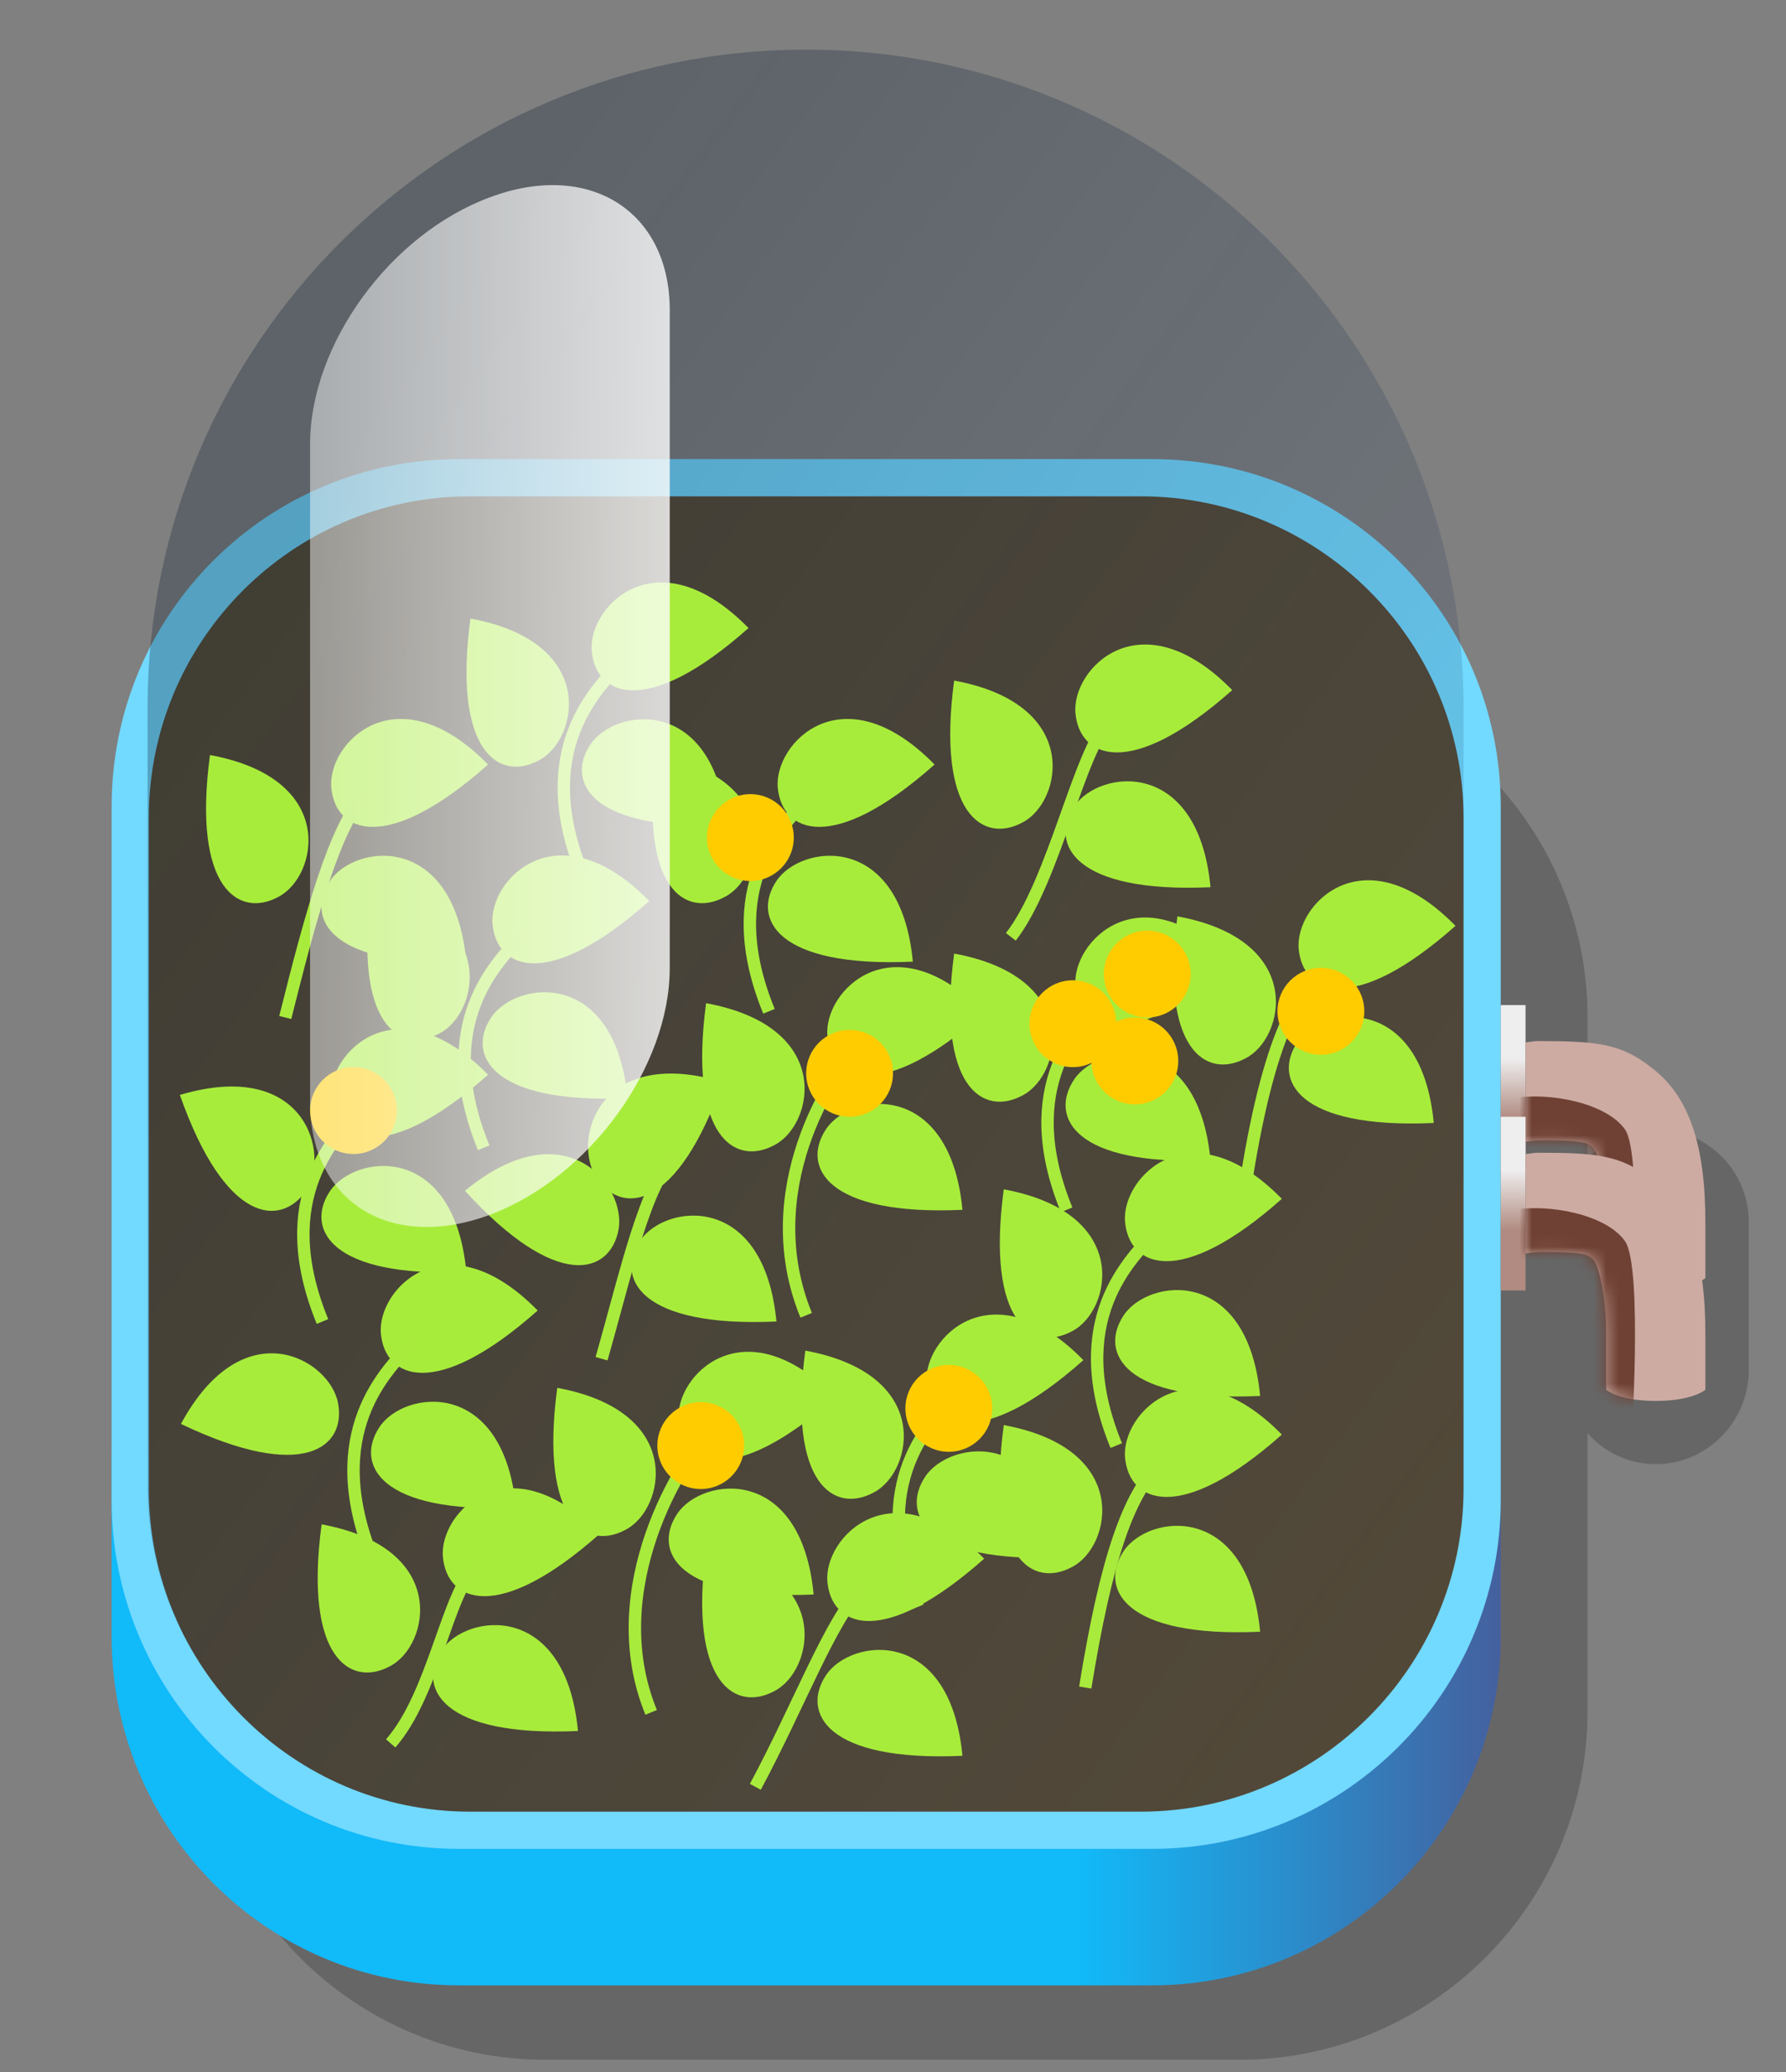 <?xml version="1.0" encoding="UTF-8" standalone="no"?>
<svg width="144px" height="167px" viewBox="0 0 144 167" version="1.1" xmlns="http://www.w3.org/2000/svg" xmlns:xlink="http://www.w3.org/1999/xlink">
    <rect x="0" y="0" width="144" height="167" fill="#808080" stroke="none"/>
    <!-- Generator: Sketch 39.1 (31720) - http://www.bohemiancoding.com/sketch -->
    <title>building_1</title>
    <desc>Created with Sketch.</desc>
    <defs>
        <linearGradient x1="100%" y1="100%" x2="69.5%" y2="100%" id="linearGradient-1">
            <stop stop-color="#465E9C" offset="0%"></stop>
            <stop stop-color="#11BAF9" offset="100%"></stop>
        </linearGradient>
        <linearGradient x1="28.8%" y1="8.7%" x2="108.9%" y2="88.0%" id="linearGradient-2">
            <stop stop-color="#0D2032" offset="0%"></stop>
            <stop stop-color="#123565" stop-opacity="0.2" offset="100%"></stop>
        </linearGradient>
        <linearGradient x1="-143.4%" y1="52.4%" x2="161.3%" y2="52.4%" id="linearGradient-3">
            <stop stop-color="#FFFFFF" stop-opacity="0" offset="0%"></stop>
            <stop stop-color="#FFFFFF" offset="100%"></stop>
        </linearGradient>
        <linearGradient x1="50%" y1="30.7%" x2="50%" y2="65.4%" id="linearGradient-4">
            <stop stop-color="#EEEEEE" offset="0%"></stop>
            <stop stop-color="#B18B81" offset="100%"></stop>
        </linearGradient>
        <path d="M1.2,8.9 C3.9,8.9 4.8,9.0 5.2,9.3 C5.5,9.5 5.7,9.8 5.9,10.5 C6.2,11.6 6.5,13.2 6.5,15.5 L6.5,16.5 L6.5,20 C6.5,20 7.5,20.9 10.5,20.9 C13.5,20.9 14.5,20 14.5,20 L14.5,16.5 L14.5,15.5 C14.5,9.3 13.2,5.3 10.1,3.0 C7.7,1.1 5.7,0.9 1.1,0.9 C0.5,0.9 0.3,1 0,1 L0,9 C0.3,9 0.6,8.9 1.2,8.9 Z" id="path-5"></path>
        <path d="M1.2,8.9 C3.9,8.9 4.8,9.0 5.2,9.3 C5.5,9.5 5.7,9.8 5.9,10.5 C6.2,11.6 6.5,13.2 6.5,15.5 L6.5,16.5 L6.5,20 C6.5,20 7.5,20.9 10.5,20.9 C13.5,20.9 14.5,20 14.5,20 L14.5,16.5 L14.5,15.5 C14.5,9.3 13.2,5.3 10.1,3.0 C7.7,1.1 5.7,0.9 1.1,0.9 C0.5,0.9 0.3,1 0,1 L0,9 C0.3,9 0.6,8.9 1.2,8.9 Z" id="path-7"></path>
    </defs>
    <g id="Page-1-Copy" stroke="none" stroke-width="1" fill="none" fill-rule="evenodd">
        <g id="building_1">
            <g id="Group-2" transform="translate(9.0, 4.0)">
                <path d="M119,89.4 C120.3,87.9 122.3,87 124.5,87 C128.6,87 132,90.3 132,94.5 L132,106.4 C132,110.6 128.6,114 124.5,114 C122.3,114 120.3,113.0 119,111.5 L119,133.9 C119,149.4 106.4,162 90.9,162 L35.0,162 C19.5,162 7,149.4 7,133.9 L7,78.0 C7,62.5 19.5,50 35.0,50 L90.9,50 C106.4,50 119,62.5 119,78.0 L119,89.4 Z" id="Combined-Shape" fill="#000000" opacity="0.2"></path>
                <g id="Group-10">
                    <path d="M2,54.5 C3.5,49.5 9.5,42.5 9.5,42.5 L18,35.5 L26.5,34 L85.0,34 L95.5,37.5 L104,44 L109.5,53 L109.5,126.5 L95,146 L43.5,148 L13,142 L2,126 L1.5,110 C1.5,110 0.5,59.5 2,54.5 Z" id="Path-69" fill="#574A35"></path>
                    <path d="M112,127.9 C112,143.4 99.4,156 83.9,156 L28.0,156 C12.5,156 0,143.4 0,127.9 L0,113.2 L1.5,114 C1.5,114 -1,139.5 27,143.5 C55,143.5 88,143 88,143 L95,140.5 L103,135 L107.5,127.5 L110,117.5 L110.5,107 L112,106.8 L112,127.9 Z" id="Combined-Shape" fill="url(#linearGradient-1)"></path>
                    <path d="M0,61.0 C0,45.5 12.5,33 28.0,33 L83.9,33 C99.4,33 112,45.5 112,61.0 L112,116.9 C112,132.4 99.4,145 83.9,145 L28.0,145 C12.5,145 0,132.4 0,116.9 L0,61.0 Z M3,61.9 C3,47.6 14.6,36 28.9,36 L83.0,36 C97.3,36 109,47.6 109,61.9 L109,116.0 C109,130.3 97.3,142 83.0,142 L28.9,142 C14.6,142 3,130.3 3,116.0 L3,61.9 Z" id="Combined-Shape" fill="#72D9FF"></path>
                    <path d="M2.9,53.0 C2.9,23.7 26.7,0 56,0 L56,0 C85.2,0 109,23.7 109,53.0 L109,115.9 C109,130.3 97.3,142 83.0,142 L28.9,142 C14.6,142 3,130.3 2.9,115.9 L2.9,53.0 Z" id="Rectangle-3-Copy-2" fill="url(#linearGradient-2)" opacity="0.3"></path>
                    <g id="Group-5" transform="translate(5.0, 40.0)">
                        <g id="Group-4" transform="translate(66.0, 65.0)">
                            <path d="M10.6,16.0 C8.6,19.0 10.6,23.0 21.6,22.5 C20.6,12.0 12.6,13.0 10.6,16.0 Z" id="Path-57" fill="#A8EC3B"></path>
                            <path d="M11.0,4.7 C9.0,7.7 11.0,11.7 22.0,11.2 C21.0,0.7 13.0,1.7 11.0,4.7 Z" id="Path-57-Copy" fill="#A8EC3B" transform="translate(16.2, 7.0) rotate(-39.0) translate(-16.2, -7.0) "></path>
                            <path d="M-0.3,9.9 C-2.3,12.9 -0.3,16.9 10.6,16.4 C9.6,5.9 1.6,6.9 -0.3,9.9 Z" id="Path-57-Copy-2" fill="#A8EC3B" transform="translate(4.7, 12.1) scale(-1, 1) rotate(-95.0) translate(-4.7, -12.1) "></path>
                            <path d="M13.5,9 C11,11.5 9.2,16.5 7.5,27" id="Path-70" stroke="#A8EB3C"></path>
                        </g>
                        <g id="Group-4-Copy" transform="translate(42.0, 75.0)">
                            <path d="M10.6,16.0 C8.6,19.0 10.6,23.0 21.6,22.5 C20.6,12.0 12.6,13.0 10.6,16.0 Z" id="Path-57" fill="#A8EC3B"></path>
                            <path d="M11.0,4.7 C9.0,7.7 11.0,11.7 22.0,11.2 C21.0,0.7 13.0,1.7 11.0,4.7 Z" id="Path-57-Copy" fill="#A8EC3B" transform="translate(16.2, 7.0) rotate(-39.0) translate(-16.2, -7.0) "></path>
                            <path d="M-0.3,9.9 C-2.3,12.9 -0.3,16.9 10.6,16.4 C9.6,5.9 1.6,6.9 -0.3,9.9 Z" id="Path-57-Copy-2" fill="#A8EC3B" transform="translate(4.7, 12.1) scale(-1, 1) rotate(-95.0) translate(-4.7, -12.1) "></path>
                            <path d="M13.5,9 C11,11.5 8.4,18.5 4.9,25" id="Path-70" stroke="#A8EB3C"></path>
                        </g>
                        <g id="Group-4-Copy-2" transform="translate(50.0, 59.0)">
                            <path d="M10.6,16.0 C8.6,19.0 10.6,23.0 21.6,22.5 C20.6,12.0 12.6,13.0 10.6,16.0 Z" id="Path-57" fill="#A8EC3B"></path>
                            <path d="M11.0,4.7 C9.0,7.7 11.0,11.7 22.0,11.2 C21.0,0.7 13.0,1.7 11.0,4.7 Z" id="Path-57-Copy" fill="#A8EC3B" transform="translate(16.2, 7.0) rotate(-39.0) translate(-16.2, -7.0) "></path>
                            <path d="M-0.3,9.9 C-2.3,12.9 -0.3,16.9 10.6,16.4 C9.6,5.9 1.6,6.9 -0.3,9.9 Z" id="Path-57-Copy-2" fill="#A8EC3B" transform="translate(4.7, 12.1) scale(-1, 1) rotate(-95.0) translate(-4.7, -12.1) "></path>
                            <path d="M13.5,9 C11,11.5 5.9,16.5 10,26.5" id="Path-70" stroke="#A8EB3C"></path>
                        </g>
                        <g id="Group-4-Copy-3" transform="translate(30.0, 62.0)">
                            <path d="M10.6,16.0 C8.6,19.0 10.6,23.0 21.6,22.5 C20.6,12.0 12.6,13.0 10.6,16.0 Z" id="Path-57" fill="#A8EC3B"></path>
                            <path d="M11.0,4.7 C9.0,7.7 11.0,11.7 22.0,11.2 C21.0,0.7 13.0,1.7 11.0,4.7 Z" id="Path-57-Copy" fill="#A8EC3B" transform="translate(16.2, 7.0) rotate(-39.0) translate(-16.2, -7.0) "></path>
                            <path d="M-0.3,9.9 C-2.3,12.9 -0.3,16.9 10.6,16.4 C9.6,5.9 1.6,6.9 -0.3,9.9 Z" id="Path-57-Copy-2" fill="#A8EC3B" transform="translate(4.7, 12.1) scale(-1, 1) rotate(-95.0) translate(-4.7, -12.1) "></path>
                            <path d="M13.5,9 C11,11.5 4.4,22 8.5,32" id="Path-70" stroke="#A8EB3C"></path>
                        </g>
                        <g id="Group-4-Copy-4" transform="translate(11.0, 73.0)">
                            <path d="M10.6,16.0 C8.6,19.0 10.6,23.0 21.6,22.5 C20.6,12.0 12.6,13.0 10.6,16.0 Z" id="Path-57" fill="#A8EC3B"></path>
                            <path d="M11.0,4.7 C9.0,7.7 11.0,11.7 22.0,11.2 C21.0,0.7 13.0,1.7 11.0,4.7 Z" id="Path-57-Copy" fill="#A8EC3B" transform="translate(16.2, 7.0) rotate(-39.0) translate(-16.2, -7.0) "></path>
                            <path d="M-0.3,9.9 C-2.3,12.9 -0.3,16.9 10.6,16.4 C9.6,5.9 1.6,6.9 -0.3,9.9 Z" id="Path-57-Copy-2" fill="#A8EC3B" transform="translate(4.7, 12.1) scale(-1, 1) rotate(-95.0) translate(-4.7, -12.1) "></path>
                            <path d="M13.5,9 C11,11.5 10.0,19.5 6.5,23.5" id="Path-70" stroke="#A8EB3C"></path>
                        </g>
                        <g id="Group-4-Copy-5" transform="translate(0.0, 55.0)">
                            <path d="M16.6,16.0 C14.6,19.0 16.6,23.0 27.6,22.5 C26.6,12.0 18.6,13.0 16.6,16.0 Z" id="Path-57" fill="#A8EC3B"></path>
                            <path d="M17.0,4.7 C15.0,7.7 17.0,11.7 28.0,11.2 C27.0,0.7 19.0,1.7 17.0,4.7 Z" id="Path-57-Copy" fill="#A8EC3B" transform="translate(22.2, 7.0) rotate(-39.0) translate(-22.2, -7.0) "></path>
                            <path d="M2.6,11.9 C0.6,14.9 2.6,18.9 13.6,18.4 C12.6,7.9 4.6,8.9 2.6,11.9 Z" id="Path-57-Copy-2" fill="#A8EC3B" transform="translate(7.7, 14.1) scale(-1, 1) rotate(-383.0) translate(-7.7, -14.1) "></path>
                            <path d="M19.5,9 C17,11.5 12,16.5 16,26.5" id="Path-70" stroke="#A8EB3C"></path>
                        </g>
                        <g id="Group-4-Copy-6" transform="translate(23.0, 39.0)">
                            <path d="M14.6,17.0 C12.6,20.0 14.6,24.0 25.6,23.5 C24.6,13.0 16.6,14.0 14.6,17.0 Z" id="Path-57" fill="#A8EC3B"></path>
                            <path d="M10.0,5.7 C8.0,8.7 10.0,12.7 21.0,12.2 C20.0,1.7 12.0,2.7 10.0,5.7 Z" id="Path-57-Copy" fill="#A8EC3B" transform="translate(15.2, 8.0) rotate(-68.0) translate(-15.2, -8.0) "></path>
                            <path d="M2.6,11.9 C0.6,14.9 2.6,18.9 13.6,18.4 C12.6,7.9 4.6,8.9 2.6,11.9 Z" id="Path-57-Copy-2" fill="#A8EC3B" transform="translate(7.7, 14.1) scale(-1, 1) rotate(-45.0) translate(-7.7, -14.1) "></path>
                            <path d="M17.5,10 C15,12.5 13.5,19.5 11.5,26.5" id="Path-70" stroke="#A8EB3C"></path>
                        </g>
                        <g id="Group-4-Copy-7" transform="translate(66.0, 46.0)">
                            <path d="M10.6,16.0 C8.6,19.0 10.6,23.0 21.6,22.5 C20.6,12.0 12.6,13.0 10.6,16.0 Z" id="Path-57" fill="#A8EC3B"></path>
                            <path d="M11.0,4.7 C9.0,7.7 11.0,11.7 22.0,11.2 C21.0,0.7 13.0,1.7 11.0,4.7 Z" id="Path-57-Copy" fill="#A8EC3B" transform="translate(16.2, 7.0) rotate(-39.0) translate(-16.2, -7.0) "></path>
                            <path d="M-0.3,9.9 C-2.3,12.9 -0.3,16.9 10.6,16.4 C9.6,5.9 1.6,6.9 -0.3,9.9 Z" id="Path-57-Copy-2" fill="#A8EC3B" transform="translate(4.7, 12.1) scale(-1, 1) rotate(-95.0) translate(-4.7, -12.1) "></path>
                            <path d="M13.5,9 C11,11.5 5.9,16.5 10,26.5" id="Path-70" stroke="#A8EB3C"></path>
                        </g>
                        <g id="Group-4-Copy-8" transform="translate(62.0, 27.0)">
                            <path d="M10.6,16.0 C8.6,19.0 10.6,23.0 21.6,22.5 C20.6,12.0 12.6,13.0 10.6,16.0 Z" id="Path-57" fill="#A8EC3B"></path>
                            <path d="M11.0,4.7 C9.0,7.7 11.0,11.7 22.0,11.2 C21.0,0.7 13.0,1.7 11.0,4.7 Z" id="Path-57-Copy" fill="#A8EC3B" transform="translate(16.2, 7.0) rotate(-39.0) translate(-16.2, -7.0) "></path>
                            <path d="M-0.3,9.9 C-2.3,12.9 -0.3,16.9 10.6,16.4 C9.6,5.9 1.6,6.9 -0.3,9.9 Z" id="Path-57-Copy-2" fill="#A8EC3B" transform="translate(4.7, 12.1) scale(-1, 1) rotate(-95.0) translate(-4.7, -12.1) "></path>
                            <path d="M13.5,9 C11,11.5 5.9,16.5 10,26.5" id="Path-70" stroke="#A8EB3C"></path>
                        </g>
                        <g id="Group-4-Copy-9" transform="translate(42.0, 31.0)">
                            <path d="M10.6,16.0 C8.6,19.0 10.6,23.0 21.6,22.5 C20.6,12.0 12.6,13.0 10.6,16.0 Z" id="Path-57" fill="#A8EC3B"></path>
                            <path d="M11.0,4.7 C9.0,7.7 11.0,11.7 22.0,11.2 C21.0,0.7 13.0,1.7 11.0,4.7 Z" id="Path-57-Copy" fill="#A8EC3B" transform="translate(16.2, 7.0) rotate(-39.0) translate(-16.2, -7.0) "></path>
                            <path d="M-0.3,9.9 C-2.3,12.9 -0.3,16.9 10.6,16.4 C9.6,5.9 1.6,6.9 -0.3,9.9 Z" id="Path-57-Copy-2" fill="#A8EC3B" transform="translate(4.7, 12.1) scale(-1, 1) rotate(-95.0) translate(-4.7, -12.1) "></path>
                            <path d="M13.5,9 C11,11.5 4.9,21 9.0,31" id="Path-70" stroke="#A8EB3C"></path>
                        </g>
                        <g id="Group-4-Copy-10" transform="translate(62.0, 5.0)">
                            <path d="M10.6,16.0 C8.6,19.0 10.6,23.0 21.6,22.5 C20.6,12.0 12.6,13.0 10.6,16.0 Z" id="Path-57" fill="#A8EC3B"></path>
                            <path d="M11.0,4.7 C9.0,7.7 11.0,11.7 22.0,11.2 C21.0,0.7 13.0,1.7 11.0,4.7 Z" id="Path-57-Copy" fill="#A8EC3B" transform="translate(16.2, 7.0) rotate(-39.0) translate(-16.2, -7.0) "></path>
                            <path d="M-0.3,9.9 C-2.3,12.9 -0.3,16.9 10.6,16.4 C9.6,5.9 1.6,6.9 -0.3,9.9 Z" id="Path-57-Copy-2" fill="#A8EC3B" transform="translate(4.7, 12.1) scale(-1, 1) rotate(-95.0) translate(-4.7, -12.1) "></path>
                            <path d="M13.5,9 C11,11.5 9,22 5.5,26.5" id="Path-70" stroke="#A8EB3C"></path>
                        </g>
                        <g id="Group-4-Copy-11" transform="translate(80.0, 24.0)">
                            <path d="M10.6,16.0 C8.6,19.0 10.6,23.0 21.6,22.5 C20.6,12.0 12.6,13.0 10.6,16.0 Z" id="Path-57" fill="#A8EC3B"></path>
                            <path d="M11.0,4.7 C9.0,7.7 11.0,11.7 22.0,11.2 C21.0,0.7 13.0,1.7 11.0,4.7 Z" id="Path-57-Copy" fill="#A8EC3B" transform="translate(16.2, 7.0) rotate(-39.0) translate(-16.2, -7.0) "></path>
                            <path d="M-0.3,9.9 C-2.3,12.9 -0.3,16.9 10.6,16.4 C9.6,5.9 1.6,6.9 -0.3,9.9 Z" id="Path-57-Copy-2" fill="#A8EC3B" transform="translate(4.7, 12.1) scale(-1, 1) rotate(-95.0) translate(-4.7, -12.1) "></path>
                            <path d="M13.5,9 C11,11.5 8.5,14.5 6.5,27" id="Path-70" stroke="#A8EB3C"></path>
                        </g>
                        <g id="Group-4-Copy-12" transform="translate(38.0, 11.0)">
                            <path d="M10.6,16.0 C8.6,19.0 10.6,23.0 21.6,22.5 C20.6,12.0 12.6,13.0 10.6,16.0 Z" id="Path-57" fill="#A8EC3B"></path>
                            <path d="M11.0,4.7 C9.0,7.7 11.0,11.7 22.0,11.2 C21.0,0.7 13.0,1.7 11.0,4.7 Z" id="Path-57-Copy" fill="#A8EC3B" transform="translate(16.2, 7.0) rotate(-39.0) translate(-16.2, -7.0) "></path>
                            <path d="M-0.3,9.9 C-2.3,12.9 -0.3,16.9 10.6,16.4 C9.6,5.9 1.6,6.9 -0.3,9.9 Z" id="Path-57-Copy-2" fill="#A8EC3B" transform="translate(4.7, 12.1) scale(-1, 1) rotate(-95.0) translate(-4.7, -12.1) "></path>
                            <path d="M13.5,9 C11,11.5 5.9,16.5 10,26.5" id="Path-70" stroke="#A8EB3C"></path>
                        </g>
                        <g id="Group-4-Copy-13" transform="translate(15.0, 22.0)">
                            <path d="M10.6,16.0 C8.6,19.0 10.6,23.0 21.6,22.5 C20.6,12.0 12.6,13.0 10.6,16.0 Z" id="Path-57" fill="#A8EC3B"></path>
                            <path d="M11.0,4.7 C9.0,7.7 11.0,11.7 22.0,11.2 C21.0,0.7 13.0,1.7 11.0,4.7 Z" id="Path-57-Copy" fill="#A8EC3B" transform="translate(16.2, 7.0) rotate(-39.0) translate(-16.2, -7.0) "></path>
                            <path d="M-0.3,9.9 C-2.3,12.9 -0.3,16.9 10.6,16.4 C9.6,5.9 1.6,6.9 -0.3,9.9 Z" id="Path-57-Copy-2" fill="#A8EC3B" transform="translate(4.7, 12.1) scale(-1, 1) rotate(-95.0) translate(-4.7, -12.1) "></path>
                            <path d="M13.5,9 C11,11.5 5.9,16.5 10,26.5" id="Path-70" stroke="#A8EB3C"></path>
                        </g>
                        <g id="Group-4-Copy-14" transform="translate(23.0, 0.0)">
                            <path d="M10.6,16.0 C8.6,19.0 10.6,23.0 21.6,22.5 C20.6,12.0 12.6,13.0 10.6,16.0 Z" id="Path-57" fill="#A8EC3B"></path>
                            <path d="M11.0,4.7 C9.0,7.7 11.0,11.7 22.0,11.2 C21.0,0.7 13.0,1.7 11.0,4.7 Z" id="Path-57-Copy" fill="#A8EC3B" transform="translate(16.2, 7.0) rotate(-39.0) translate(-16.2, -7.0) "></path>
                            <path d="M-0.3,9.9 C-2.3,12.9 -0.3,16.9 10.6,16.4 C9.6,5.9 1.6,6.9 -0.3,9.9 Z" id="Path-57-Copy-2" fill="#A8EC3B" transform="translate(4.7, 12.1) scale(-1, 1) rotate(-95.0) translate(-4.7, -12.1) "></path>
                            <path d="M13.5,9 C11,11.5 5.9,16.5 10,26.5" id="Path-70" stroke="#A8EB3C"></path>
                        </g>
                        <g id="Group-4-Copy-15" transform="translate(2.0, 11.0)">
                            <path d="M10.6,16.0 C8.6,19.0 10.6,23.0 21.6,22.5 C20.6,12.0 12.6,13.0 10.6,16.0 Z" id="Path-57" fill="#A8EC3B"></path>
                            <path d="M11.0,4.7 C9.0,7.7 11.0,11.7 22.0,11.2 C21.0,0.7 13.0,1.7 11.0,4.7 Z" id="Path-57-Copy" fill="#A8EC3B" transform="translate(16.2, 7.0) rotate(-39.0) translate(-16.2, -7.0) "></path>
                            <path d="M-0.3,9.9 C-2.3,12.9 -0.3,16.9 10.6,16.4 C9.6,5.9 1.6,6.9 -0.3,9.9 Z" id="Path-57-Copy-2" fill="#A8EC3B" transform="translate(4.7, 12.1) scale(-1, 1) rotate(-95.0) translate(-4.7, -12.1) "></path>
                            <path d="M13.5,9 C11,11.5 9,19 7,27" id="Path-70" stroke="#A8EB3C"></path>
                        </g>
                        <g id="Group-4-Copy-16" transform="translate(0.0, 36.0)">
                            <path d="M12.6,16.0 C10.6,19.0 12.6,23.0 23.6,22.5 C22.6,12.0 14.6,13.0 12.6,16.0 Z" id="Path-57" fill="#A8EC3B"></path>
                            <path d="M13.0,4.7 C11.0,7.7 13.0,11.7 24.0,11.2 C23.0,0.7 15.0,1.7 13.0,4.7 Z" id="Path-57-Copy" fill="#A8EC3B" transform="translate(18.2, 7.0) rotate(-39.0) translate(-18.2, -7.0) "></path>
                            <path d="M1.6,9.9 C-0.3,12.9 1.6,16.9 12.6,16.4 C11.6,5.9 3.6,6.9 1.6,9.9 Z" id="Path-57-Copy-2" fill="#A8EC3B" transform="translate(6.7, 12.1) scale(-1, 1) rotate(-68.0) translate(-6.7, -12.1) "></path>
                            <path d="M15.5,9 C13,11.5 7.9,16.5 12,26.5" id="Path-70" stroke="#A8EB3C"></path>
                        </g>
                        <circle id="Oval-2" fill="#FFCC00" cx="62.5" cy="69.5" r="3.5"></circle>
                        <circle id="Oval-2-Copy" fill="#FFCC00" cx="54.5" cy="42.5" r="3.5"></circle>
                        <circle id="Oval-2-Copy-2" fill="#FFCC00" cx="42.5" cy="72.5" r="3.5"></circle>
                        <circle id="Oval-2-Copy-3" fill="#FFCC00" cx="14.5" cy="45.5" r="3.5"></circle>
                        <circle id="Oval-2-Copy-4" fill="#FFCC00" cx="72.5" cy="38.5" r="3.5"></circle>
                        <circle id="Oval-2-Copy-5" fill="#FFCC00" cx="77.5" cy="41.5" r="3.5"></circle>
                        <circle id="Oval-2-Copy-6" fill="#FFCC00" cx="78.5" cy="34.5" r="3.5"></circle>
                        <circle id="Oval-2-Copy-7" fill="#FFCC00" cx="92.5" cy="37.5" r="3.5"></circle>
                        <circle id="Oval-2-Copy-8" fill="#FFCC00" cx="46.5" cy="23.5" r="3.5"></circle>
                    </g>
                    <path d="M30.5,11.9 C38.5,8.9 45,13.0 45,21.0 L45,74.0 C45,82.0 38.5,90.9 30.5,93.9 C22.4,96.9 16,92.8 16,84.8 L16,31.8 C16,23.8 22.4,14.9 30.5,11.9 Z" id="Rectangle-8" fill="url(#linearGradient-3)"></path>
                    <g id="Group-9" transform="translate(112.0, 77.0)">
                        <rect id="Rectangle-9" fill="url(#linearGradient-4)" x="0" y="0" width="2" height="14"></rect>
                        <g id="Group-8" transform="translate(2.0, 2.0)">
                            <mask id="mask-6" fill="white">
                                <use xlink:href="#path-5"></use>
                            </mask>
                            <use id="Mask" fill="#CDABA2" xlink:href="#path-5"></use>
                            <path d="M-1,5.5 C2,5 6.5,5.9 8,8 C9.5,10.0 8.5,24.9 8.5,24.9 C8.5,24.9 3.5,23.0 3,22.5 C2.5,21.9 -3.5,10.5 -3.5,10.5 C-3.5,10.5 -4,6 -1,5.5 Z" id="Path-72" fill="#6F4134" mask="url(#mask-6)"></path>
                        </g>
                        <rect id="Rectangle-9-Copy" fill="url(#linearGradient-4)" x="0" y="9" width="2" height="14"></rect>
                        <g id="Group-8-Copy" transform="translate(2.0, 11.0)">
                            <mask id="mask-8" fill="white">
                                <use xlink:href="#path-7"></use>
                            </mask>
                            <use id="Mask" fill="#CDABA2" xlink:href="#path-7"></use>
                            <path d="M-1,5.5 C2,5 6.5,5.9 8,8 C9.5,10.0 8.5,24.9 8.5,24.9 C8.5,24.9 3.5,23.0 3,22.5 C2.5,21.9 -3.5,10.5 -3.5,10.5 C-3.5,10.5 -4,6 -1,5.5 Z" id="Path-72" fill="#6F4134" mask="url(#mask-8)"></path>
                        </g>
                    </g>
                </g>
            </g>
        </g>
    </g>
</svg>
